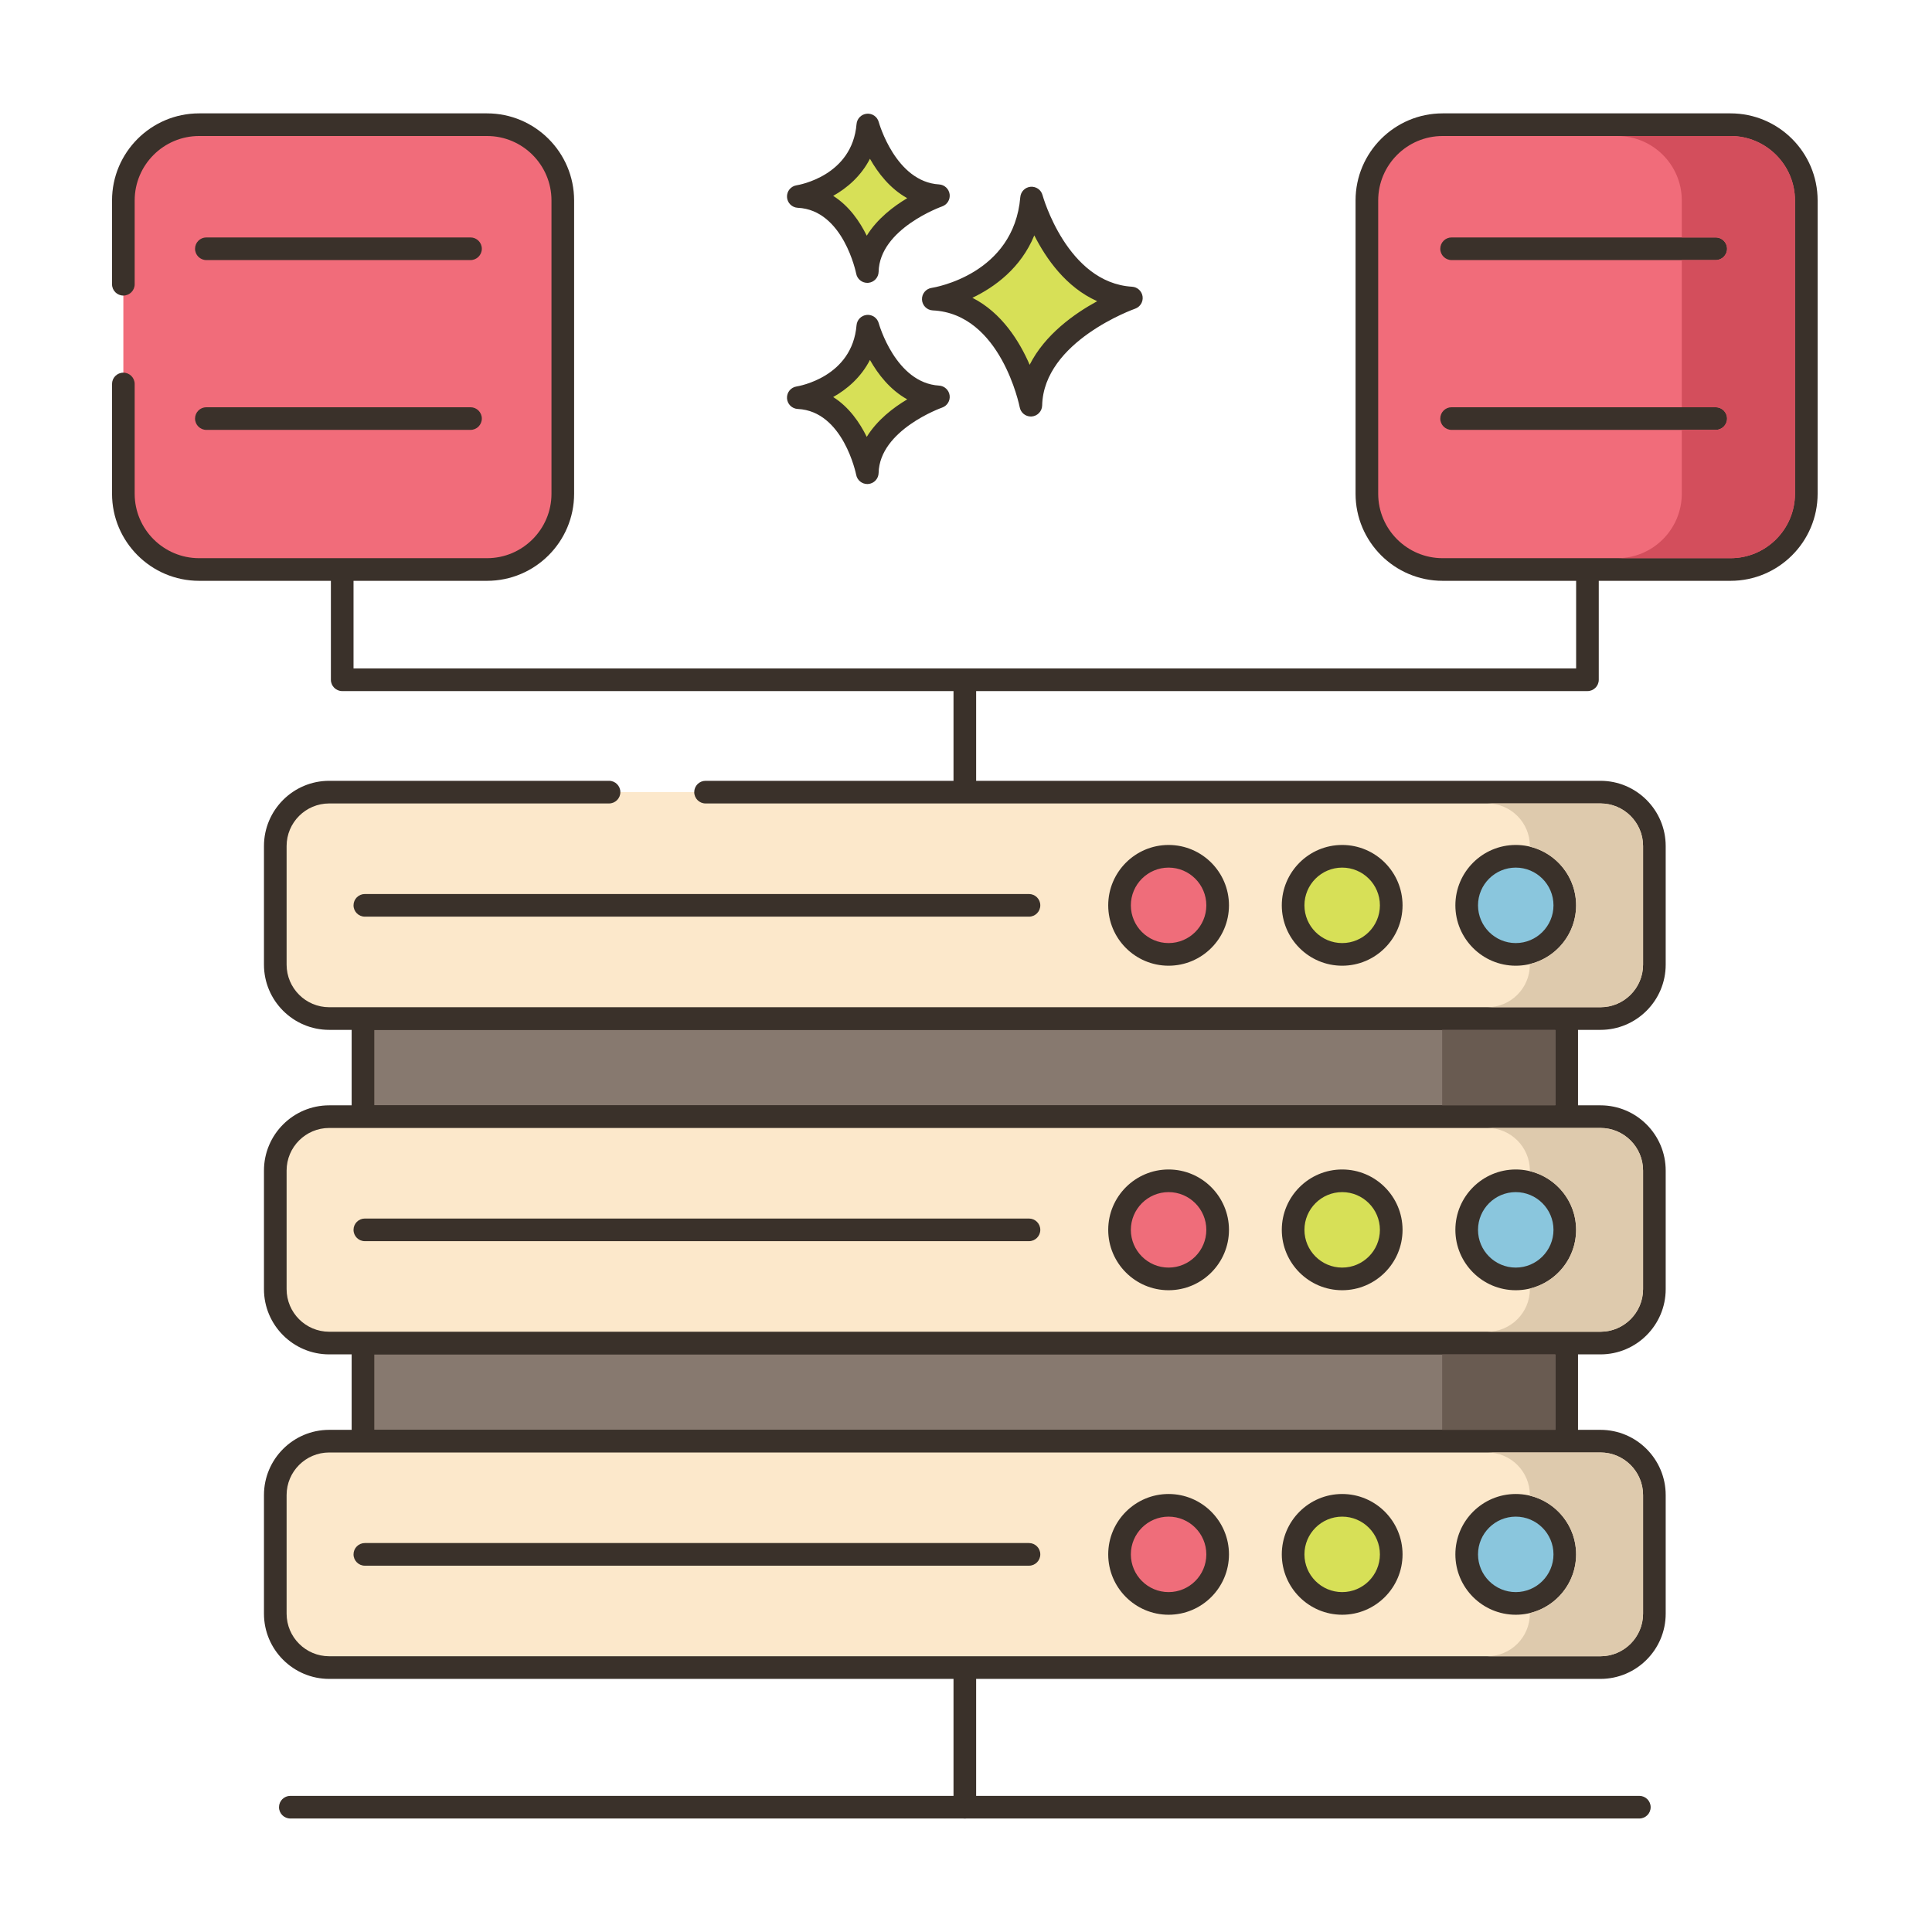 <?xml version="1.0" encoding="utf-8"?>
<!-- Generator: Adobe Illustrator 22.0.1, SVG Export Plug-In . SVG Version: 6.00 Build 0)  -->
<svg version="1.1" id="Layer_1" xmlns="http://www.w3.org/2000/svg" xmlns:xlink="http://www.w3.org/1999/xlink" x="0px" y="0px"
	 viewBox="0 0 256 256" style="enable-background:new 0 0 256 256;" xml:space="preserve">
<style type="text/css">
	.st0{fill:#3A312A;}
	.st1{fill:#F16C7A;}
	.st2{fill:#D7E057;}
	.st3{fill:#F8E4C8;}
	.st4{fill:#89C4DB;}
	.st5{fill-rule:evenodd;clip-rule:evenodd;fill:#F8E4C8;}
	.st6{fill:#87796F;}
	.st7{fill:#D4DB56;}
	.st8{fill:#F59689;}
	.st9{fill:#6CA6BE;}
	.st10{fill:#695B51;}
	.st11{fill:#F7E3C7;}
	.st12{fill:#8AC6DD;}
	.st13{fill:#6CA8BF;}
	.st14{fill:#D6DF58;}
	.st15{fill:#FAE6CA;}
	.st16{fill:#EF6D7A;}
	.st17{fill:#DDC9AC;}
	.st18{fill:#D24E5C;}
	.st19{fill:#6A5C52;}
	.st20{fill:#B9C239;}
	.st21{fill:#FCE8CB;}
	.st22{fill:#DECAAD;}
	.st23{fill:#D5DE58;}
	.st24{fill:#8AC5DC;}
	.st25{fill:#D34E5C;}
	.st26{fill:#ED6E7A;}
	.st27{fill:#B8C136;}
</style>
<g>
	<g>
		<g>
			<path class="st0" d="M127.845,88.573c-0.829,0-1.5,0.671-1.5,1.5v14.949c0,0.829,0.671,1.5,1.5,1.5s1.5-0.671,1.5-1.5V90.073
				C129.345,89.244,128.673,88.573,127.845,88.573z"/>
		</g>
	</g>
	<g>
		<g>
			<path class="st0" d="M210.345,53.712c-0.829,0-1.5,0.671-1.5,1.5v33.36h-162v-33.36c0-0.829-0.671-1.5-1.5-1.5
				s-1.5,0.671-1.5,1.5v34.86c0,0.829,0.671,1.5,1.5,1.5h165c0.829,0,1.5-0.671,1.5-1.5v-34.86
				C211.845,54.383,211.173,53.712,210.345,53.712z"/>
		</g>
	</g>
	<g>
		<g>
			<path class="st1" d="M229.306,16.522h-38.15c-5.544,0-10.039,4.495-10.039,10.039v38.862c0,5.544,4.495,10.039,10.039,10.039
				h38.15c5.544,0,10.039-4.495,10.039-10.039V26.561C239.345,21.017,234.85,16.522,229.306,16.522z"/>
		</g>
	</g>
	<g>
		<g>
			<path class="st0" d="M229.306,15.022h-38.149c-6.363,0-11.539,5.176-11.539,11.539v38.862c0,6.363,5.176,11.539,11.539,11.539
				h38.149c6.363,0,11.539-5.176,11.539-11.539V26.561C240.845,20.198,235.669,15.022,229.306,15.022z M237.845,65.423
				c0,4.708-3.831,8.539-8.539,8.539h-38.149c-4.708,0-8.539-3.831-8.539-8.539V26.561c0-4.708,3.831-8.539,8.539-8.539h38.149
				c4.708,0,8.539,3.831,8.539,8.539V65.423z"/>
		</g>
	</g>
	<g>
		<g>
			<path class="st1" d="M64.534,16.522h-38.15c-5.544,0-10.039,4.495-10.039,10.039v38.862c0,5.544,4.495,10.039,10.039,10.039
				h38.15c5.544,0,10.039-4.495,10.039-10.039V26.561C74.573,21.017,70.078,16.522,64.534,16.522z"/>
		</g>
	</g>
	<g>
		<g>
			<path class="st0" d="M64.534,15.022h-38.15c-6.363,0-11.539,5.176-11.539,11.539v11.103c0,0.829,0.671,1.5,1.5,1.5
				s1.5-0.671,1.5-1.5V26.561c0-4.708,3.831-8.539,8.539-8.539h38.15c4.708,0,8.539,3.831,8.539,8.539v38.862
				c0,4.708-3.831,8.539-8.539,8.539h-38.15c-4.708,0-8.539-3.831-8.539-8.539V50.88c0-0.829-0.671-1.5-1.5-1.5s-1.5,0.671-1.5,1.5
				v14.543c0,6.363,5.176,11.539,11.539,11.539h38.15c6.363,0,11.539-5.176,11.539-11.539V26.561
				C76.073,20.198,70.897,15.022,64.534,15.022z"/>
		</g>
	</g>
	<g>
		<g>
			<path class="st0" d="M62.345,53.962h-35c-0.829,0-1.5,0.671-1.5,1.5c0,0.829,0.671,1.5,1.5,1.5h35c0.829,0,1.5-0.671,1.5-1.5
				C63.845,54.633,63.173,53.962,62.345,53.962z"/>
		</g>
	</g>
	<g>
		<g>
			<path class="st0" d="M62.345,31.462h-35c-0.829,0-1.5,0.671-1.5,1.5c0,0.829,0.671,1.5,1.5,1.5h35c0.829,0,1.5-0.671,1.5-1.5
				C63.845,32.133,63.173,31.462,62.345,31.462z"/>
		</g>
	</g>
	<g>
		<g>
			<path class="st0" d="M227.345,53.962h-35c-0.829,0-1.5,0.671-1.5,1.5c0,0.829,0.671,1.5,1.5,1.5h35c0.829,0,1.5-0.671,1.5-1.5
				C228.845,54.633,228.173,53.962,227.345,53.962z"/>
		</g>
	</g>
	<g>
		<g>
			<path class="st0" d="M227.345,31.462h-35c-0.829,0-1.5,0.671-1.5,1.5c0,0.829,0.671,1.5,1.5,1.5h35c0.829,0,1.5-0.671,1.5-1.5
				C228.845,32.133,228.173,31.462,227.345,31.462z"/>
		</g>
	</g>
	<g>
		<g>
			<path class="st0" d="M127.845,204.022c-0.829,0-1.5,0.671-1.5,1.5v33.94c0,0.829,0.671,1.5,1.5,1.5s1.5-0.671,1.5-1.5v-33.94
				C129.345,204.693,128.673,204.022,127.845,204.022z"/>
		</g>
	</g>
	<g>
		<g>
			<path class="st0" d="M217.22,237.962H38.47c-0.829,0-1.5,0.671-1.5,1.5s0.671,1.5,1.5,1.5h178.75c0.829,0,1.5-0.671,1.5-1.5
				S218.048,237.962,217.22,237.962z"/>
		</g>
	</g>
	<g>
		<g>
			<rect x="48.095" y="134.962" class="st6" width="159.5" height="13"/>
		</g>
	</g>
	<g>
		<g>
			<path class="st0" d="M207.595,133.462h-159.5c-0.829,0-1.5,0.671-1.5,1.5v13c0,0.829,0.671,1.5,1.5,1.5h159.5
				c0.829,0,1.5-0.671,1.5-1.5v-13C209.095,134.133,208.423,133.462,207.595,133.462z M206.095,146.462h-156.5v-10h156.5V146.462z"
				/>
		</g>
	</g>
	<g>
		<g>
			<rect x="48.095" y="177.962" class="st6" width="159.5" height="13"/>
		</g>
	</g>
	<g>
		<g>
			<path class="st0" d="M207.595,176.462h-159.5c-0.829,0-1.5,0.671-1.5,1.5v13c0,0.829,0.671,1.5,1.5,1.5h159.5
				c0.829,0,1.5-0.671,1.5-1.5v-13C209.095,177.133,208.423,176.462,207.595,176.462z M206.095,189.462h-156.5v-10h156.5V189.462z"
				/>
		</g>
	</g>
	<g>
		<g>
			<path class="st21" d="M212.07,190.962H43.62c-3.945,0-7.143,3.198-7.143,7.143v15.714c0,3.945,3.198,7.143,7.143,7.143h168.45
				c3.945,0,7.143-3.198,7.143-7.143v-15.714C219.213,194.16,216.015,190.962,212.07,190.962z"/>
		</g>
	</g>
	<g>
		<g>
			<path class="st0" d="M212.07,189.462H43.62c-4.766,0-8.643,3.877-8.643,8.643v15.714c0,4.766,3.877,8.643,8.643,8.643h168.45
				c4.766,0,8.643-3.877,8.643-8.643v-15.714C220.713,193.339,216.835,189.462,212.07,189.462z M217.713,213.819
				c0,3.112-2.531,5.643-5.643,5.643H43.62c-3.112,0-5.643-2.531-5.643-5.643v-15.714c0-3.112,2.531-5.643,5.643-5.643h168.45
				c3.112,0,5.643,2.531,5.643,5.643V213.819z"/>
		</g>
	</g>
	<g>
		<g>
			<circle class="st12" cx="200.845" cy="205.962" r="6.5"/>
		</g>
	</g>
	<g>
		<g>
			<path class="st0" d="M200.845,197.962c-4.411,0-8,3.589-8,8s3.589,8,8,8c4.411,0,8-3.589,8-8S205.256,197.962,200.845,197.962z
				 M200.845,210.962c-2.757,0-5-2.243-5-5s2.243-5,5-5c2.757,0,5,2.243,5,5S203.602,210.962,200.845,210.962z"/>
		</g>
	</g>
	<g>
		<g>
			<circle class="st2" cx="177.845" cy="205.962" r="6.5"/>
		</g>
	</g>
	<g>
		<g>
			<path class="st0" d="M177.845,197.962c-4.411,0-8,3.589-8,8s3.589,8,8,8c4.411,0,8-3.589,8-8S182.256,197.962,177.845,197.962z
				 M177.845,210.962c-2.757,0-5-2.243-5-5s2.243-5,5-5c2.757,0,5,2.243,5,5S180.602,210.962,177.845,210.962z"/>
		</g>
	</g>
	<g>
		<g>
			<circle class="st16" cx="154.845" cy="205.962" r="6.5"/>
		</g>
	</g>
	<g>
		<g>
			<path class="st0" d="M154.845,197.962c-4.411,0-8,3.589-8,8s3.589,8,8,8c4.411,0,8-3.589,8-8S159.256,197.962,154.845,197.962z
				 M154.845,210.962c-2.757,0-5-2.243-5-5s2.243-5,5-5c2.757,0,5,2.243,5,5S157.602,210.962,154.845,210.962z"/>
		</g>
	</g>
	<g>
		<g>
			<path class="st0" d="M136.345,204.462h-88c-0.829,0-1.5,0.671-1.5,1.5s0.671,1.5,1.5,1.5h88c0.829,0,1.5-0.671,1.5-1.5
				S137.173,204.462,136.345,204.462z"/>
		</g>
	</g>
	<g>
		<g>
			<path class="st21" d="M212.07,147.962H43.62c-3.945,0-7.143,3.198-7.143,7.143v15.714c0,3.945,3.198,7.143,7.143,7.143h168.45
				c3.945,0,7.143-3.198,7.143-7.143v-15.714C219.213,151.16,216.015,147.962,212.07,147.962z"/>
		</g>
	</g>
	<g>
		<g>
			<path class="st0" d="M212.07,146.462H43.62c-4.766,0-8.643,3.877-8.643,8.643v15.714c0,4.766,3.877,8.643,8.643,8.643h168.45
				c4.766,0,8.643-3.877,8.643-8.643v-15.714C220.713,150.339,216.835,146.462,212.07,146.462z M217.713,170.819
				c0,3.112-2.531,5.643-5.643,5.643H43.62c-3.112,0-5.643-2.531-5.643-5.643v-15.714c0-3.112,2.531-5.643,5.643-5.643h168.45
				c3.112,0,5.643,2.531,5.643,5.643V170.819z"/>
		</g>
	</g>
	<g>
		<g>
			<circle class="st12" cx="200.845" cy="162.962" r="6.5"/>
		</g>
	</g>
	<g>
		<g>
			<path class="st0" d="M200.845,154.962c-4.411,0-8,3.589-8,8s3.589,8,8,8c4.411,0,8-3.589,8-8S205.256,154.962,200.845,154.962z
				 M200.845,167.962c-2.757,0-5-2.243-5-5s2.243-5,5-5c2.757,0,5,2.243,5,5S203.602,167.962,200.845,167.962z"/>
		</g>
	</g>
	<g>
		<g>
			<circle class="st2" cx="177.845" cy="162.962" r="6.5"/>
		</g>
	</g>
	<g>
		<g>
			<path class="st0" d="M177.845,154.962c-4.411,0-8,3.589-8,8s3.589,8,8,8c4.411,0,8-3.589,8-8S182.256,154.962,177.845,154.962z
				 M177.845,167.962c-2.757,0-5-2.243-5-5s2.243-5,5-5c2.757,0,5,2.243,5,5S180.602,167.962,177.845,167.962z"/>
		</g>
	</g>
	<g>
		<g>
			<circle class="st16" cx="154.845" cy="162.962" r="6.5"/>
		</g>
	</g>
	<g>
		<g>
			<path class="st0" d="M154.845,154.962c-4.411,0-8,3.589-8,8s3.589,8,8,8c4.411,0,8-3.589,8-8S159.256,154.962,154.845,154.962z
				 M154.845,167.962c-2.757,0-5-2.243-5-5s2.243-5,5-5c2.757,0,5,2.243,5,5S157.602,167.962,154.845,167.962z"/>
		</g>
	</g>
	<g>
		<g>
			<path class="st0" d="M136.345,161.462h-88c-0.829,0-1.5,0.671-1.5,1.5s0.671,1.5,1.5,1.5h88c0.829,0,1.5-0.671,1.5-1.5
				S137.173,161.462,136.345,161.462z"/>
		</g>
	</g>
	<g>
		<g>
			<path class="st21" d="M212.07,104.962H43.62c-3.945,0-7.143,3.198-7.143,7.143v15.714c0,3.945,3.198,7.143,7.143,7.143h168.45
				c3.945,0,7.143-3.198,7.143-7.143v-15.714C219.213,108.16,216.015,104.962,212.07,104.962z"/>
		</g>
	</g>
	<g>
		<g>
			<path class="st0" d="M212.07,103.462H93.49c-0.829,0-1.5,0.671-1.5,1.5s0.671,1.5,1.5,1.5h118.58
				c3.112,0,5.643,2.531,5.643,5.643v15.714c0,3.112-2.531,5.643-5.643,5.643H43.62c-3.112,0-5.643-2.531-5.643-5.643v-15.714
				c0-3.112,2.531-5.643,5.643-5.643h37.081c0.829,0,1.5-0.671,1.5-1.5s-0.671-1.5-1.5-1.5H43.62c-4.766,0-8.643,3.877-8.643,8.643
				v15.714c0,4.766,3.877,8.643,8.643,8.643h168.45c4.766,0,8.643-3.877,8.643-8.643v-15.714
				C220.713,107.339,216.835,103.462,212.07,103.462z"/>
		</g>
	</g>
	<g>
		<g>
			<circle class="st12" cx="200.845" cy="119.962" r="6.5"/>
		</g>
	</g>
	<g>
		<g>
			<path class="st0" d="M200.845,111.962c-4.411,0-8,3.589-8,8s3.589,8,8,8c4.411,0,8-3.589,8-8S205.256,111.962,200.845,111.962z
				 M200.845,124.962c-2.757,0-5-2.243-5-5s2.243-5,5-5c2.757,0,5,2.243,5,5S203.602,124.962,200.845,124.962z"/>
		</g>
	</g>
	<g>
		<g>
			<circle class="st2" cx="177.845" cy="119.962" r="6.5"/>
		</g>
	</g>
	<g>
		<g>
			<path class="st0" d="M177.845,111.962c-4.411,0-8,3.589-8,8s3.589,8,8,8c4.411,0,8-3.589,8-8S182.256,111.962,177.845,111.962z
				 M177.845,124.962c-2.757,0-5-2.243-5-5s2.243-5,5-5c2.757,0,5,2.243,5,5S180.602,124.962,177.845,124.962z"/>
		</g>
	</g>
	<g>
		<g>
			<circle class="st16" cx="154.845" cy="119.962" r="6.5"/>
		</g>
	</g>
	<g>
		<g>
			<path class="st0" d="M154.845,111.962c-4.411,0-8,3.589-8,8s3.589,8,8,8c4.411,0,8-3.589,8-8S159.256,111.962,154.845,111.962z
				 M154.845,124.962c-2.757,0-5-2.243-5-5s2.243-5,5-5c2.757,0,5,2.243,5,5S157.602,124.962,154.845,124.962z"/>
		</g>
	</g>
	<g>
		<g>
			<path class="st0" d="M136.345,118.462h-88c-0.829,0-1.5,0.671-1.5,1.5s0.671,1.5,1.5,1.5h88c0.829,0,1.5-0.671,1.5-1.5
				S137.173,118.462,136.345,118.462z"/>
		</g>
	</g>
	<g>
		<g>
			<path class="st2" d="M136.69,26.242c-0.974,11.564-13.024,13.39-13.024,13.39c10.347,0.487,12.925,14.059,12.925,14.059
				c0.221-9.677,13.321-14.202,13.321-14.202C140.098,38.901,136.69,26.242,136.69,26.242z"/>
		</g>
	</g>
	<g>
		<g>
			<path class="st0" d="M150.002,37.991c-8.606-0.515-11.833-12.024-11.864-12.141c-0.19-0.702-0.848-1.162-1.583-1.102
				c-0.725,0.066-1.298,0.642-1.359,1.367c-0.86,10.215-11.313,11.964-11.754,12.033c-0.763,0.115-1.313,0.79-1.273,1.561
				c0.04,0.77,0.657,1.384,1.428,1.421c9.028,0.425,11.499,12.718,11.522,12.842c0.137,0.711,0.759,1.217,1.472,1.217
				c0.042,0,0.084-0.002,0.126-0.005c0.764-0.064,1.357-0.693,1.375-1.459c0.195-8.508,12.192-12.777,12.313-12.819
				c0.675-0.235,1.092-0.914,0.994-1.623C151.299,38.575,150.715,38.034,150.002,37.991z M136.435,48.337
				c-1.357-3.131-3.709-6.908-7.587-8.877c2.931-1.405,6.409-3.913,8.202-8.272c1.551,3.071,4.2,6.88,8.334,8.722
				C142.377,41.55,138.462,44.315,136.435,48.337z"/>
		</g>
	</g>
	<g>
		<g>
			<path class="st2" d="M114.991,43.222c-0.689,8.179-9.212,9.47-9.212,9.47c7.318,0.344,9.142,9.944,9.142,9.944
				c0.156-6.844,9.422-10.045,9.422-10.045C117.402,52.177,114.991,43.222,114.991,43.222z"/>
		</g>
	</g>
	<g>
		<g>
			<path class="st0" d="M124.432,51.094c-5.766-0.345-7.972-8.185-7.994-8.264c-0.19-0.702-0.851-1.17-1.582-1.102
				c-0.726,0.065-1.299,0.643-1.36,1.368c-0.579,6.87-7.646,8.066-7.942,8.113c-0.763,0.115-1.313,0.79-1.273,1.561
				c0.04,0.77,0.657,1.384,1.428,1.421c6.035,0.284,7.723,8.644,7.739,8.726c0.135,0.713,0.759,1.22,1.472,1.22
				c0.042,0,0.083-0.002,0.125-0.005c0.765-0.063,1.358-0.694,1.376-1.461c0.13-5.709,8.332-8.634,8.413-8.662
				c0.676-0.234,1.094-0.913,0.996-1.622C125.731,51.679,125.147,51.137,124.432,51.094z M114.848,57.889
				c-0.924-1.885-2.34-3.947-4.447-5.28c1.855-1.041,3.697-2.629,4.871-4.916c1.057,1.874,2.654,3.955,4.941,5.224
				C118.362,54.018,116.224,55.657,114.848,57.889z"/>
		</g>
	</g>
	<g>
		<g>
			<path class="st2" d="M114.991,16.565c-0.689,8.179-9.212,9.471-9.212,9.471c7.318,0.344,9.142,9.944,9.142,9.944
				c0.156-6.845,9.422-10.045,9.422-10.045C117.402,25.519,114.991,16.565,114.991,16.565z"/>
		</g>
	</g>
	<g>
		<g>
			<path class="st0" d="M124.433,24.437c-5.766-0.345-7.973-8.186-7.994-8.265c-0.19-0.702-0.851-1.17-1.582-1.102
				c-0.726,0.065-1.299,0.643-1.36,1.368c-0.579,6.871-7.646,8.067-7.942,8.114c-0.763,0.115-1.313,0.79-1.273,1.561
				c0.04,0.77,0.657,1.384,1.428,1.421c6.035,0.284,7.723,8.644,7.739,8.726c0.135,0.713,0.759,1.22,1.472,1.22
				c0.042,0,0.083-0.002,0.125-0.005c0.765-0.064,1.358-0.694,1.376-1.461c0.13-5.709,8.332-8.634,8.413-8.662
				c0.676-0.234,1.094-0.913,0.996-1.622C125.731,25.021,125.147,24.48,124.433,24.437z M114.848,31.232
				c-0.924-1.885-2.34-3.947-4.447-5.28c1.855-1.041,3.697-2.63,4.871-4.916c1.057,1.874,2.654,3.954,4.941,5.223
				C118.363,27.36,116.224,29,114.848,31.232z"/>
		</g>
	</g>
	<g>
		<g>
			<rect x="191.095" y="179.462" class="st10" width="15" height="10"/>
		</g>
	</g>
	<g>
		<g>
			<path class="st25" d="M229.305,18.022h-15c4.71,0,8.54,3.83,8.54,8.54v4.9h4.5c0.83,0,1.5,0.67,1.5,1.5s-0.67,1.5-1.5,1.5h-4.5
				v19.5h4.5c0.83,0,1.5,0.67,1.5,1.5s-0.67,1.5-1.5,1.5h-4.5v8.46c0,4.71-3.83,8.54-8.54,8.54h15c4.71,0,8.54-3.83,8.54-8.54
				v-38.86C237.845,21.852,234.015,18.022,229.305,18.022z"/>
		</g>
	</g>
	<g>
		<g>
			<rect x="191.095" y="136.462" class="st10" width="15" height="10"/>
		</g>
	</g>
	<g>
		<g>
			<path class="st22" d="M212.075,192.462h-15c3.11,0,5.64,2.53,5.64,5.64v0.08c3.51,0.85,6.13,4.02,6.13,7.78s-2.62,6.93-6.13,7.78
				v0.08c0,3.11-2.53,5.64-5.64,5.64h15c3.11,0,5.64-2.53,5.64-5.64v-15.72C217.715,194.992,215.185,192.462,212.075,192.462z"/>
		</g>
	</g>
	<g>
		<g>
			<path class="st22" d="M212.075,149.462h-15c3.11,0,5.64,2.53,5.64,5.64v0.08c3.51,0.85,6.13,4.02,6.13,7.78s-2.62,6.93-6.13,7.78
				v0.08c0,3.11-2.53,5.64-5.64,5.64h15c3.11,0,5.64-2.53,5.64-5.64v-15.72C217.715,151.992,215.185,149.462,212.075,149.462z"/>
		</g>
	</g>
	<g>
		<g>
			<path class="st22" d="M212.075,106.462h-15c3.11,0,5.64,2.53,5.64,5.64v0.08c3.51,0.85,6.13,4.02,6.13,7.78s-2.62,6.93-6.13,7.78
				v0.08c0,3.11-2.53,5.64-5.64,5.64h15c3.11,0,5.64-2.53,5.64-5.64v-15.72C217.715,108.992,215.185,106.462,212.075,106.462z"/>
		</g>
	</g>
</g>
</svg>
